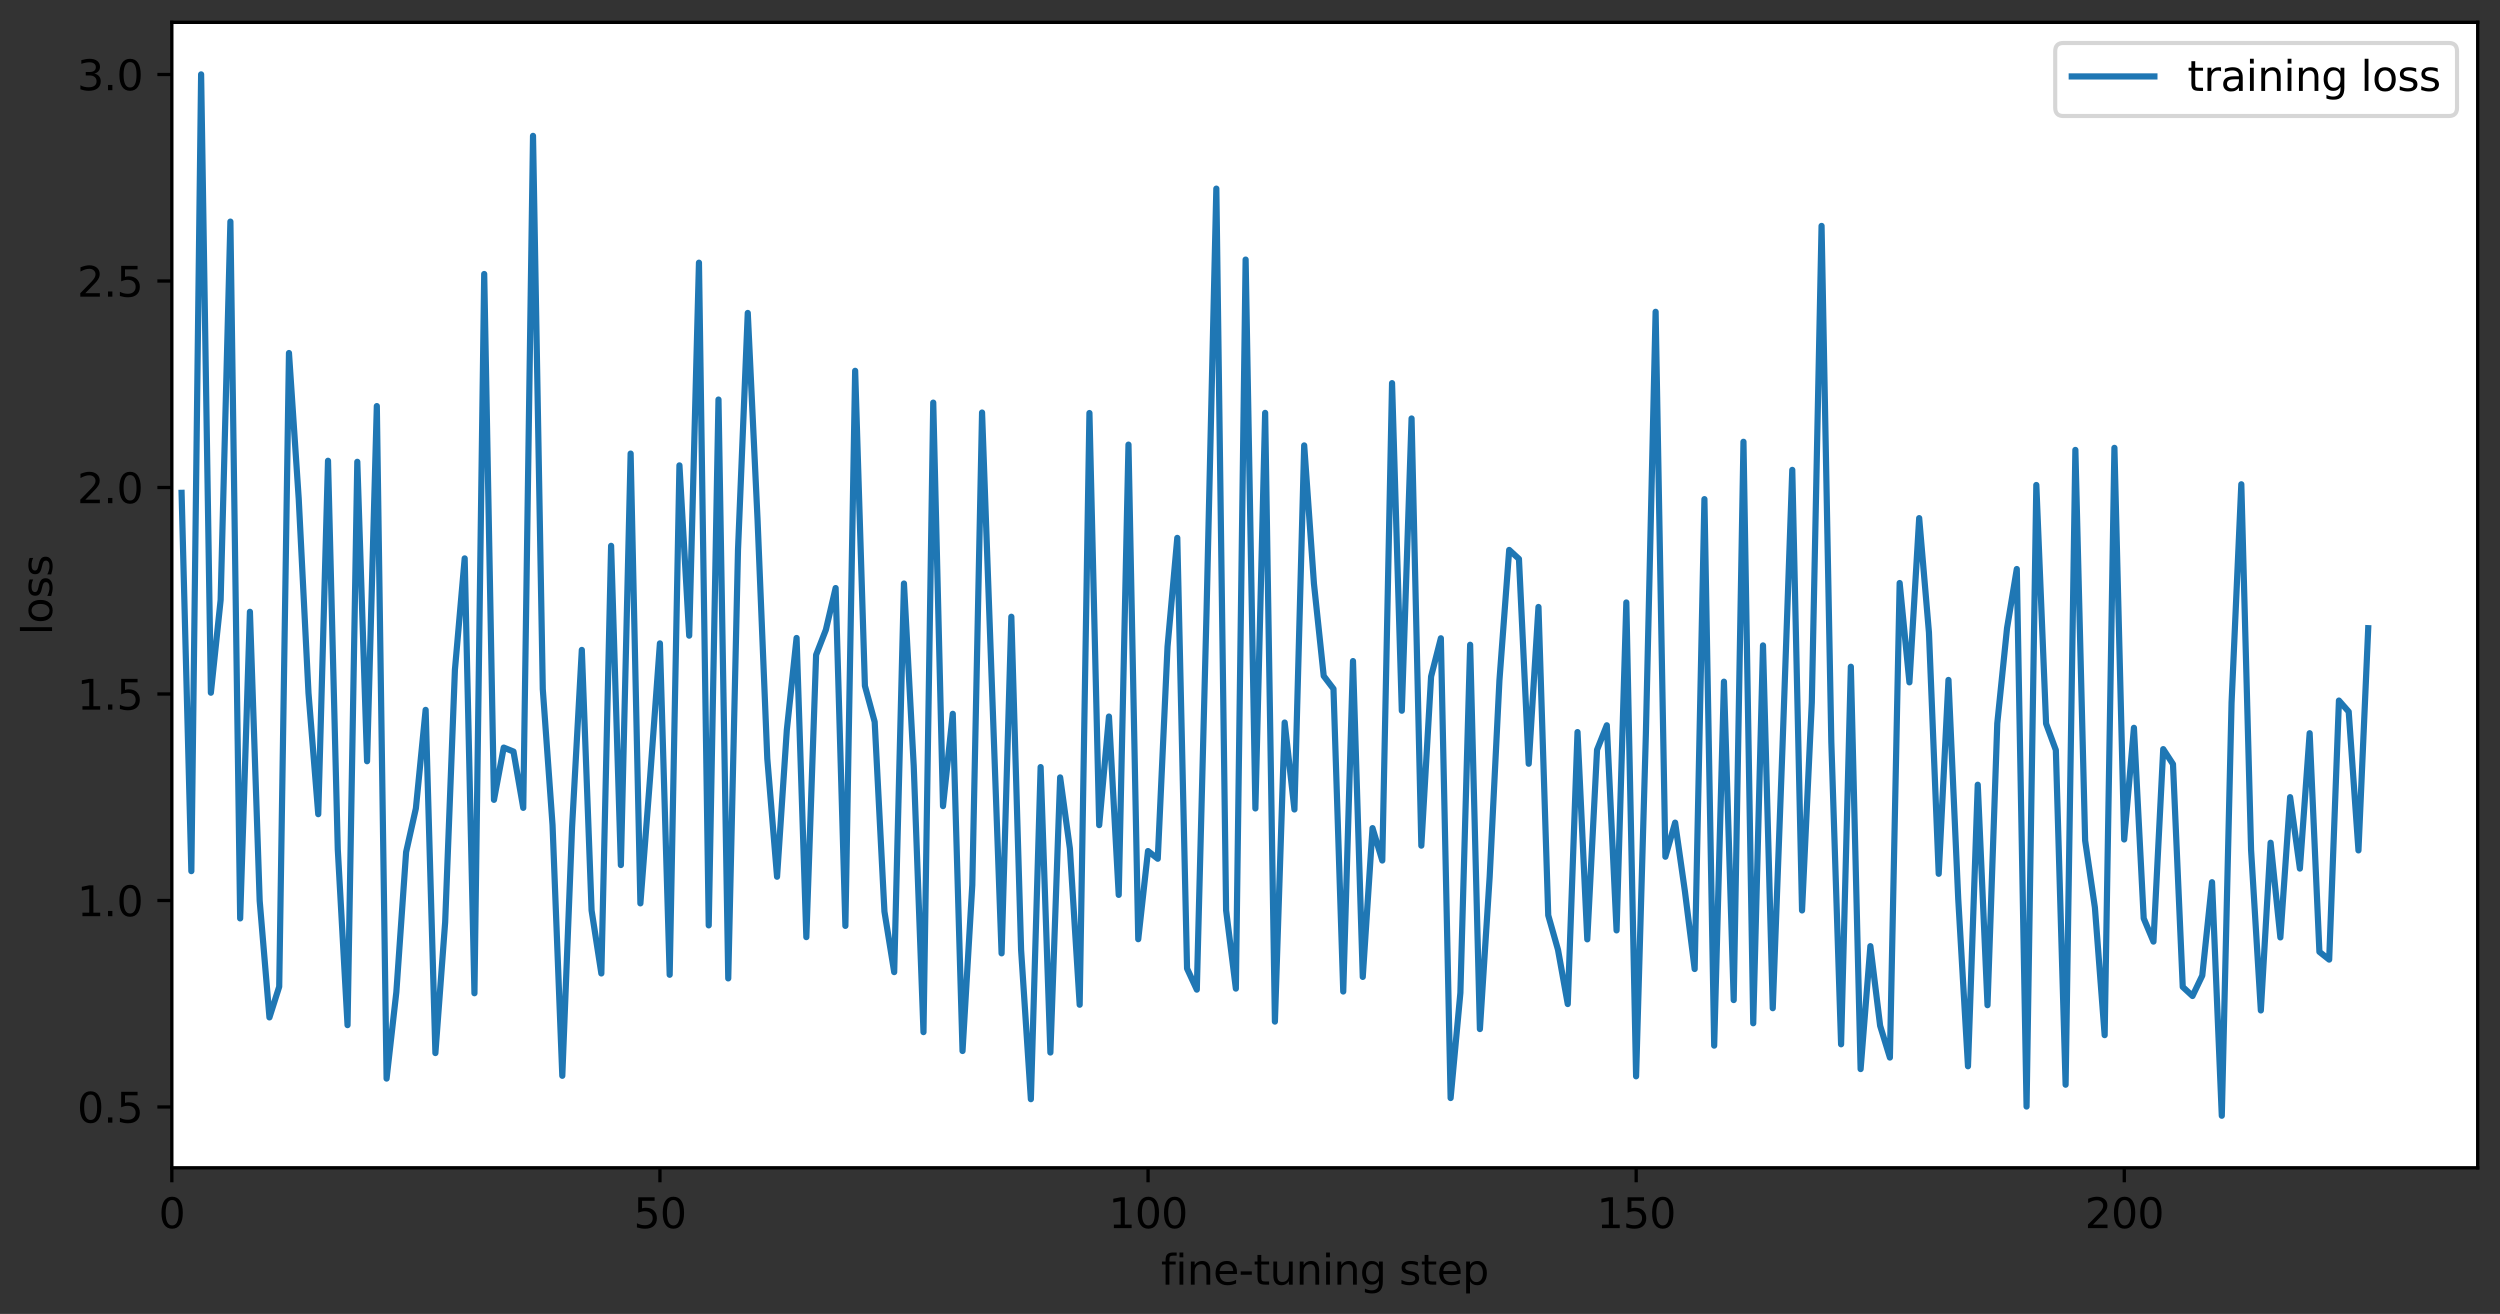 <?xml version="1.0" encoding="UTF-8" standalone="no"?>
<svg
   width="604.981pt"
   height="317.956pt"
   viewBox="0 0 604.981 317.956"
   version="1.1"
   id="svg8920"
   sodipodi:docname="stackoverflow-inverse-finetune-loss.svg"
   inkscape:version="1.1.2 (0a00cf5339, 2022-02-04)"
   xmlns:inkscape="http://www.inkscape.org/namespaces/inkscape"
   xmlns:sodipodi="http://sodipodi.sourceforge.net/DTD/sodipodi-0.dtd"
   xmlns:xlink="http://www.w3.org/1999/xlink"
   xmlns="http://www.w3.org/2000/svg"
   xmlns:svg="http://www.w3.org/2000/svg"
   xmlns:rdf="http://www.w3.org/1999/02/22-rdf-syntax-ns#"
   xmlns:cc="http://creativecommons.org/ns#"
   xmlns:dc="http://purl.org/dc/elements/1.1/">
  <rect x="0" y="0" width="604.981" height="317.956" fill="#333333" stroke="none"/>
  <sodipodi:namedview
     id="namedview8922"
     pagecolor="#ffffff"
     bordercolor="#666666"
     borderopacity="1.0"
     inkscape:pageshadow="2"
     inkscape:pageopacity="0.0"
     inkscape:pagecheckerboard="0"
     inkscape:document-units="pt"
     showgrid="false"
     fit-margin-top="5"
     fit-margin-left="5"
     fit-margin-right="5"
     fit-margin-bottom="5"
     inkscape:zoom="1.3020833"
     inkscape:cx="415.488"
     inkscape:cy="188.928"
     inkscape:window-width="2554"
     inkscape:window-height="1365"
     inkscape:window-x="1920"
     inkscape:window-y="32"
     inkscape:window-maximized="1"
     inkscape:current-layer="svg8920" />
  <defs
     id="defs8602">
    <style
       type="text/css"
       id="style8600">*{stroke-linejoin: round; stroke-linecap: butt}</style>
  </defs>
  <g
     id="axes_1"
     transform="translate(-48.419,-37.8)">
    <g
       id="patch_2">
      <path
         d="M 90,320.4 H 648 V 43.2 H 90 Z"
         style="fill:#ffffff"
         id="path8607" />
    </g>
    <g
       id="matplotlib.axis_1">
      <g
         id="xtick_1">
        <g
           id="line2d_1">
          <defs
             id="defs8611">
            <path
               id="m3d6b777eca"
               d="M 0,0 V 3.5"
               style="stroke:#000000;stroke-width:0.8" />
          </defs>
          <g
             id="g8615">
            <use
               xlink:href="#m3d6b777eca"
               x="90"
               y="320.4"
               style="stroke:#000000;stroke-width:0.8"
               id="use8613"
               width="100%"
               height="100%" />
          </g>
        </g>
        <g
           id="text_1">
          <!-- 0 -->
          <g
             transform="matrix(0.1,0,0,-0.1,86.819,334.998)"
             id="g8623">
            <defs
               id="defs8619">
              <path
                 id="DejaVuSans-30"
                 d="m 2034,4250 q -487,0 -733,-480 -245,-479 -245,-1442 0,-959 245,-1439 246,-480 733,-480 491,0 736,480 246,480 246,1439 0,963 -246,1442 -245,480 -736,480 z m 0,500 q 785,0 1199,-621 414,-620 414,-1801 0,-1178 -414,-1799 -414,-620 -1199,-620 -784,0 -1198,620 -414,621 -414,1799 0,1181 414,1801 414,621 1198,621 z"
                 transform="scale(0.016)" />
            </defs>
            <use
               xlink:href="#DejaVuSans-30"
               id="use8621"
               x="0"
               y="0"
               width="100%"
               height="100%" />
          </g>
        </g>
      </g>
      <g
         id="xtick_2">
        <g
           id="line2d_2">
          <g
             id="g8629">
            <use
               xlink:href="#m3d6b777eca"
               x="208.12"
               y="320.4"
               style="stroke:#000000;stroke-width:0.8"
               id="use8627"
               width="100%"
               height="100%" />
          </g>
        </g>
        <g
           id="text_2">
          <!-- 50 -->
          <g
             transform="matrix(0.1,0,0,-0.1,201.758,334.998)"
             id="g8639">
            <defs
               id="defs8633">
              <path
                 id="DejaVuSans-35"
                 d="M 691,4666 H 3169 V 4134 H 1269 V 2991 q 137,47 274,70 138,23 276,23 781,0 1237,-428 457,-428 457,-1159 Q 3513,744 3044,326 2575,-91 1722,-91 1428,-91 1123,-41 819,9 494,109 v 635 q 281,-153 581,-228 300,-75 634,-75 541,0 856,284 316,284 316,772 0,487 -316,771 -315,285 -856,285 -253,0 -505,-56 -251,-56 -513,-175 z"
                 transform="scale(0.016)" />
            </defs>
            <use
               xlink:href="#DejaVuSans-35"
               id="use8635"
               x="0"
               y="0"
               width="100%"
               height="100%" />
            <use
               xlink:href="#DejaVuSans-30"
               x="63.623"
               id="use8637"
               y="0"
               width="100%"
               height="100%" />
          </g>
        </g>
      </g>
      <g
         id="xtick_3">
        <g
           id="line2d_3">
          <g
             id="g8645">
            <use
               xlink:href="#m3d6b777eca"
               x="326.24"
               y="320.4"
               style="stroke:#000000;stroke-width:0.8"
               id="use8643"
               width="100%"
               height="100%" />
          </g>
        </g>
        <g
           id="text_3">
          <!-- 100 -->
          <g
             transform="matrix(0.1,0,0,-0.1,316.697,334.998)"
             id="g8657">
            <defs
               id="defs8649">
              <path
                 id="DejaVuSans-31"
                 d="M 794,531 H 1825 V 4091 L 703,3866 v 575 l 1116,225 h 631 V 531 H 3481 V 0 H 794 Z"
                 transform="scale(0.016)" />
            </defs>
            <use
               xlink:href="#DejaVuSans-31"
               id="use8651"
               x="0"
               y="0"
               width="100%"
               height="100%" />
            <use
               xlink:href="#DejaVuSans-30"
               x="63.623"
               id="use8653"
               y="0"
               width="100%"
               height="100%" />
            <use
               xlink:href="#DejaVuSans-30"
               x="127.246"
               id="use8655"
               y="0"
               width="100%"
               height="100%" />
          </g>
        </g>
      </g>
      <g
         id="xtick_4">
        <g
           id="line2d_4">
          <g
             id="g8663">
            <use
               xlink:href="#m3d6b777eca"
               x="444.361"
               y="320.4"
               style="stroke:#000000;stroke-width:0.8"
               id="use8661"
               width="100%"
               height="100%" />
          </g>
        </g>
        <g
           id="text_4">
          <!-- 150 -->
          <g
             transform="matrix(0.1,0,0,-0.1,434.817,334.998)"
             id="g8672">
            <use
               xlink:href="#DejaVuSans-31"
               id="use8666"
               x="0"
               y="0"
               width="100%"
               height="100%" />
            <use
               xlink:href="#DejaVuSans-35"
               x="63.623"
               id="use8668"
               y="0"
               width="100%"
               height="100%" />
            <use
               xlink:href="#DejaVuSans-30"
               x="127.246"
               id="use8670"
               y="0"
               width="100%"
               height="100%" />
          </g>
        </g>
      </g>
      <g
         id="xtick_5">
        <g
           id="line2d_5">
          <g
             id="g8678">
            <use
               xlink:href="#m3d6b777eca"
               x="562.481"
               y="320.4"
               style="stroke:#000000;stroke-width:0.8"
               id="use8676"
               width="100%"
               height="100%" />
          </g>
        </g>
        <g
           id="text_5">
          <!-- 200 -->
          <g
             transform="matrix(0.1,0,0,-0.1,552.937,334.998)"
             id="g8690">
            <defs
               id="defs8682">
              <path
                 id="DejaVuSans-32"
                 d="M 1228,531 H 3431 V 0 H 469 v 531 q 359,372 979,998 621,627 780,809 303,340 423,576 121,236 121,464 0,372 -261,606 -261,235 -680,235 -297,0 -627,-103 -329,-103 -704,-313 v 638 q 381,153 712,231 332,78 607,78 725,0 1156,-363 431,-362 431,-968 0,-288 -108,-546 -107,-257 -392,-607 -78,-91 -497,-524 Q 1991,1309 1228,531 Z"
                 transform="scale(0.016)" />
            </defs>
            <use
               xlink:href="#DejaVuSans-32"
               id="use8684"
               x="0"
               y="0"
               width="100%"
               height="100%" />
            <use
               xlink:href="#DejaVuSans-30"
               x="63.623"
               id="use8686"
               y="0"
               width="100%"
               height="100%" />
            <use
               xlink:href="#DejaVuSans-30"
               x="127.246"
               id="use8688"
               y="0"
               width="100%"
               height="100%" />
          </g>
        </g>
      </g>
      <g
         id="text_6">
        <!-- fine-tuning step -->
        <g
           transform="matrix(0.1,0,0,-0.1,329.367,348.677)"
           id="g8739">
          <defs
             id="defs8705">
            <path
               id="DejaVuSans-66"
               d="m 2375,4863 v -479 h -550 q -309,0 -430,-125 -120,-125 -120,-450 v -309 h 947 V 3053 H 1275 V 0 H 697 V 3053 H 147 v 447 h 550 v 244 q 0,584 272,851 272,268 862,268 z"
               transform="scale(0.016)" />
            <path
               id="DejaVuSans-69"
               d="m 603,3500 h 575 V 0 H 603 Z m 0,1363 h 575 V 4134 H 603 Z"
               transform="scale(0.016)" />
            <path
               id="DejaVuSans-6e"
               d="M 3513,2113 V 0 h -575 v 2094 q 0,497 -194,743 -194,247 -581,247 -466,0 -735,-297 -269,-296 -269,-809 V 0 H 581 v 3500 h 578 v -544 q 207,316 486,472 280,156 646,156 603,0 912,-373 310,-373 310,-1098 z"
               transform="scale(0.016)" />
            <path
               id="DejaVuSans-65"
               d="M 3597,1894 V 1613 H 953 q 38,-594 358,-905 320,-311 892,-311 331,0 642,81 311,81 618,244 V 178 Q 3153,47 2828,-22 2503,-91 2169,-91 1331,-91 842,396 353,884 353,1716 q 0,859 464,1363 464,505 1252,505 706,0 1117,-455 411,-454 411,-1235 z m -575,169 q -6,471 -264,752 -258,282 -683,282 -481,0 -770,-272 -289,-272 -333,-766 z"
               transform="scale(0.016)" />
            <path
               id="DejaVuSans-2d"
               d="M 313,2009 H 1997 V 1497 H 313 Z"
               transform="scale(0.016)" />
            <path
               id="DejaVuSans-74"
               d="M 1172,4494 V 3500 H 2356 V 3053 H 1172 V 1153 q 0,-428 117,-550 117,-122 477,-122 h 590 V 0 H 1766 Q 1100,0 847,248 594,497 594,1153 V 3053 H 172 v 447 h 422 v 994 z"
               transform="scale(0.016)" />
            <path
               id="DejaVuSans-75"
               d="m 544,1381 v 2119 h 575 V 1403 q 0,-497 193,-746 194,-248 582,-248 465,0 735,297 271,297 271,810 v 1984 h 575 V 0 H 2900 V 538 Q 2691,219 2414,64 2138,-91 1772,-91 1169,-91 856,284 544,659 544,1381 Z m 1447,2203 z"
               transform="scale(0.016)" />
            <path
               id="DejaVuSans-67"
               d="m 2906,1791 q 0,625 -258,968 -257,344 -723,344 -462,0 -720,-344 -258,-343 -258,-968 0,-622 258,-966 258,-344 720,-344 466,0 723,344 258,344 258,966 z M 3481,434 q 0,-893 -397,-1329 -396,-436 -1215,-436 -303,0 -572,45 -269,45 -522,139 v 559 q 253,-137 500,-202 247,-66 503,-66 566,0 847,295 281,295 281,892 V 616 Q 2728,306 2450,153 2172,0 1784,0 1141,0 747,490 353,981 353,1791 q 0,812 394,1302 394,491 1037,491 388,0 666,-153 278,-153 456,-462 v 531 h 575 z"
               transform="scale(0.016)" />
            <path
               id="DejaVuSans-20"
               transform="scale(0.016)"
               d="" />
            <path
               id="DejaVuSans-73"
               d="m 2834,3397 v -544 q -243,125 -506,187 -262,63 -544,63 -428,0 -642,-131 -214,-131 -214,-394 0,-200 153,-314 153,-114 616,-217 l 197,-44 q 612,-131 870,-370 258,-239 258,-667 0,-488 -386,-773 Q 2250,-91 1575,-91 1294,-91 989,-36 684,19 347,128 v 594 q 319,-166 628,-249 309,-82 613,-82 406,0 624,139 219,139 219,392 0,234 -158,359 -157,125 -692,241 l -200,47 q -534,112 -772,345 -237,233 -237,639 0,494 350,762 350,269 994,269 318,0 599,-47 282,-46 519,-140 z"
               transform="scale(0.016)" />
            <path
               id="DejaVuSans-70"
               d="M 1159,525 V -1331 H 581 v 4831 h 578 v -531 q 182,312 458,463 277,152 661,152 638,0 1036,-506 399,-506 399,-1331 0,-825 -399,-1332 -398,-506 -1036,-506 -384,0 -661,152 -276,152 -458,464 z m 1957,1222 q 0,634 -261,995 -261,361 -717,361 -457,0 -718,-361 -261,-361 -261,-995 0,-634 261,-995 261,-361 718,-361 456,0 717,361 261,361 261,995 z"
               transform="scale(0.016)" />
          </defs>
          <use
             xlink:href="#DejaVuSans-66"
             id="use8707"
             x="0"
             y="0"
             width="100%"
             height="100%" />
          <use
             xlink:href="#DejaVuSans-69"
             x="35.205"
             id="use8709"
             y="0"
             width="100%"
             height="100%" />
          <use
             xlink:href="#DejaVuSans-6e"
             x="62.988"
             id="use8711"
             y="0"
             width="100%"
             height="100%" />
          <use
             xlink:href="#DejaVuSans-65"
             x="126.367"
             id="use8713"
             y="0"
             width="100%"
             height="100%" />
          <use
             xlink:href="#DejaVuSans-2d"
             x="187.891"
             id="use8715"
             y="0"
             width="100%"
             height="100%" />
          <use
             xlink:href="#DejaVuSans-74"
             x="223.975"
             id="use8717"
             y="0"
             width="100%"
             height="100%" />
          <use
             xlink:href="#DejaVuSans-75"
             x="263.184"
             id="use8719"
             y="0"
             width="100%"
             height="100%" />
          <use
             xlink:href="#DejaVuSans-6e"
             x="326.562"
             id="use8721"
             y="0"
             width="100%"
             height="100%" />
          <use
             xlink:href="#DejaVuSans-69"
             x="389.941"
             id="use8723"
             y="0"
             width="100%"
             height="100%" />
          <use
             xlink:href="#DejaVuSans-6e"
             x="417.725"
             id="use8725"
             y="0"
             width="100%"
             height="100%" />
          <use
             xlink:href="#DejaVuSans-67"
             x="481.104"
             id="use8727"
             y="0"
             width="100%"
             height="100%" />
          <use
             xlink:href="#DejaVuSans-20"
             x="544.58"
             id="use8729"
             y="0"
             width="100%"
             height="100%" />
          <use
             xlink:href="#DejaVuSans-73"
             x="576.367"
             id="use8731"
             y="0"
             width="100%"
             height="100%" />
          <use
             xlink:href="#DejaVuSans-74"
             x="628.467"
             id="use8733"
             y="0"
             width="100%"
             height="100%" />
          <use
             xlink:href="#DejaVuSans-65"
             x="667.676"
             id="use8735"
             y="0"
             width="100%"
             height="100%" />
          <use
             xlink:href="#DejaVuSans-70"
             x="729.199"
             id="use8737"
             y="0"
             width="100%"
             height="100%" />
        </g>
      </g>
    </g>
    <g
       id="matplotlib.axis_2">
      <g
         id="ytick_1">
        <g
           id="line2d_6">
          <defs
             id="defs8744">
            <path
               id="mf5a48472f6"
               d="M 0,0 H -3.5"
               style="stroke:#000000;stroke-width:0.8" />
          </defs>
          <g
             id="g8748">
            <use
               xlink:href="#mf5a48472f6"
               x="90"
               y="305.681"
               style="stroke:#000000;stroke-width:0.8"
               id="use8746"
               width="100%"
               height="100%" />
          </g>
        </g>
        <g
           id="text_7">
          <!-- 0.5 -->
          <g
             transform="matrix(0.1,0,0,-0.1,67.097,309.48)"
             id="g8760">
            <defs
               id="defs8752">
              <path
                 id="DejaVuSans-2e"
                 d="m 684,794 h 660 V 0 H 684 Z"
                 transform="scale(0.016)" />
            </defs>
            <use
               xlink:href="#DejaVuSans-30"
               id="use8754"
               x="0"
               y="0"
               width="100%"
               height="100%" />
            <use
               xlink:href="#DejaVuSans-2e"
               x="63.623"
               id="use8756"
               y="0"
               width="100%"
               height="100%" />
            <use
               xlink:href="#DejaVuSans-35"
               x="95.41"
               id="use8758"
               y="0"
               width="100%"
               height="100%" />
          </g>
        </g>
      </g>
      <g
         id="ytick_2">
        <g
           id="line2d_7">
          <g
             id="g8766">
            <use
               xlink:href="#mf5a48472f6"
               x="90"
               y="255.711"
               style="stroke:#000000;stroke-width:0.8"
               id="use8764"
               width="100%"
               height="100%" />
          </g>
        </g>
        <g
           id="text_8">
          <!-- 1.0 -->
          <g
             transform="matrix(0.1,0,0,-0.1,67.097,259.51)"
             id="g8775">
            <use
               xlink:href="#DejaVuSans-31"
               id="use8769"
               x="0"
               y="0"
               width="100%"
               height="100%" />
            <use
               xlink:href="#DejaVuSans-2e"
               x="63.623"
               id="use8771"
               y="0"
               width="100%"
               height="100%" />
            <use
               xlink:href="#DejaVuSans-30"
               x="95.41"
               id="use8773"
               y="0"
               width="100%"
               height="100%" />
          </g>
        </g>
      </g>
      <g
         id="ytick_3">
        <g
           id="line2d_8">
          <g
             id="g8781">
            <use
               xlink:href="#mf5a48472f6"
               x="90"
               y="205.741"
               style="stroke:#000000;stroke-width:0.8"
               id="use8779"
               width="100%"
               height="100%" />
          </g>
        </g>
        <g
           id="text_9">
          <!-- 1.5 -->
          <g
             transform="matrix(0.1,0,0,-0.1,67.097,209.54)"
             id="g8790">
            <use
               xlink:href="#DejaVuSans-31"
               id="use8784"
               x="0"
               y="0"
               width="100%"
               height="100%" />
            <use
               xlink:href="#DejaVuSans-2e"
               x="63.623"
               id="use8786"
               y="0"
               width="100%"
               height="100%" />
            <use
               xlink:href="#DejaVuSans-35"
               x="95.41"
               id="use8788"
               y="0"
               width="100%"
               height="100%" />
          </g>
        </g>
      </g>
      <g
         id="ytick_4">
        <g
           id="line2d_9">
          <g
             id="g8796">
            <use
               xlink:href="#mf5a48472f6"
               x="90"
               y="155.77"
               style="stroke:#000000;stroke-width:0.8"
               id="use8794"
               width="100%"
               height="100%" />
          </g>
        </g>
        <g
           id="text_10">
          <!-- 2.0 -->
          <g
             transform="matrix(0.1,0,0,-0.1,67.097,159.57)"
             id="g8805">
            <use
               xlink:href="#DejaVuSans-32"
               id="use8799"
               x="0"
               y="0"
               width="100%"
               height="100%" />
            <use
               xlink:href="#DejaVuSans-2e"
               x="63.623"
               id="use8801"
               y="0"
               width="100%"
               height="100%" />
            <use
               xlink:href="#DejaVuSans-30"
               x="95.41"
               id="use8803"
               y="0"
               width="100%"
               height="100%" />
          </g>
        </g>
      </g>
      <g
         id="ytick_5">
        <g
           id="line2d_10">
          <g
             id="g8811">
            <use
               xlink:href="#mf5a48472f6"
               x="90"
               y="105.8"
               style="stroke:#000000;stroke-width:0.8"
               id="use8809"
               width="100%"
               height="100%" />
          </g>
        </g>
        <g
           id="text_11">
          <!-- 2.5 -->
          <g
             transform="matrix(0.1,0,0,-0.1,67.097,109.599)"
             id="g8820">
            <use
               xlink:href="#DejaVuSans-32"
               id="use8814"
               x="0"
               y="0"
               width="100%"
               height="100%" />
            <use
               xlink:href="#DejaVuSans-2e"
               x="63.623"
               id="use8816"
               y="0"
               width="100%"
               height="100%" />
            <use
               xlink:href="#DejaVuSans-35"
               x="95.41"
               id="use8818"
               y="0"
               width="100%"
               height="100%" />
          </g>
        </g>
      </g>
      <g
         id="ytick_6">
        <g
           id="line2d_11">
          <g
             id="g8826">
            <use
               xlink:href="#mf5a48472f6"
               x="90"
               y="55.83"
               style="stroke:#000000;stroke-width:0.8"
               id="use8824"
               width="100%"
               height="100%" />
          </g>
        </g>
        <g
           id="text_12">
          <!-- 3.0 -->
          <g
             transform="matrix(0.1,0,0,-0.1,67.097,59.629)"
             id="g8838">
            <defs
               id="defs8830">
              <path
                 id="DejaVuSans-33"
                 d="m 2597,2516 q 453,-97 707,-404 255,-306 255,-756 0,-690 -475,-1069 -475,-378 -1350,-378 -293,0 -604,58 -311,58 -642,174 v 609 q 262,-153 574,-231 313,-78 654,-78 593,0 904,234 311,234 311,681 0,413 -289,645 -289,233 -804,233 h -544 v 519 h 569 q 465,0 712,186 247,186 247,536 0,359 -255,551 -254,193 -729,193 -260,0 -557,-57 -297,-56 -653,-174 v 562 q 360,100 674,150 314,50 592,50 719,0 1137,-327 419,-326 419,-882 0,-388 -222,-655 -222,-267 -631,-370 z"
                 transform="scale(0.016)" />
            </defs>
            <use
               xlink:href="#DejaVuSans-33"
               id="use8832"
               x="0"
               y="0"
               width="100%"
               height="100%" />
            <use
               xlink:href="#DejaVuSans-2e"
               x="63.623"
               id="use8834"
               y="0"
               width="100%"
               height="100%" />
            <use
               xlink:href="#DejaVuSans-30"
               x="95.41"
               id="use8836"
               y="0"
               width="100%"
               height="100%" />
          </g>
        </g>
      </g>
      <g
         id="text_13">
        <!-- loss -->
        <g
           transform="matrix(0,-0.1,-0.1,0,61.017,191.458)"
           id="g8854">
          <defs
             id="defs8844">
            <path
               id="DejaVuSans-6c"
               d="m 603,4863 h 575 V 0 H 603 Z"
               transform="scale(0.016)" />
            <path
               id="DejaVuSans-6f"
               d="m 1959,3097 q -462,0 -731,-361 -269,-361 -269,-989 0,-628 267,-989 268,-361 733,-361 460,0 728,362 269,363 269,988 0,622 -269,986 -268,364 -728,364 z m 0,487 q 750,0 1178,-488 429,-487 429,-1349 Q 3566,888 3137,398 2709,-91 1959,-91 1206,-91 779,398 353,888 353,1747 q 0,862 426,1349 427,488 1180,488 z"
               transform="scale(0.016)" />
          </defs>
          <use
             xlink:href="#DejaVuSans-6c"
             id="use8846"
             x="0"
             y="0"
             width="100%"
             height="100%" />
          <use
             xlink:href="#DejaVuSans-6f"
             x="27.783"
             id="use8848"
             y="0"
             width="100%"
             height="100%" />
          <use
             xlink:href="#DejaVuSans-73"
             x="88.965"
             id="use8850"
             y="0"
             width="100%"
             height="100%" />
          <use
             xlink:href="#DejaVuSans-73"
             x="141.064"
             id="use8852"
             y="0"
             width="100%"
             height="100%" />
        </g>
      </g>
    </g>
    <g
       id="line2d_12">
      <path
         d="m 92.362,157.06 2.362,91.546 L 97.087,55.8 l 2.362,149.631 2.362,-22.447 2.362,-91.555 2.362,168.62 2.362,-74.196 2.362,69.948 2.362,28.203 2.362,-7.436 2.362,-153.339 2.362,35.319 2.362,46.972 2.362,29.303 2.362,-85.519 2.362,94.024 2.362,42.545 2.362,-136.319 2.362,72.457 2.362,-85.939 2.362,162.733 2.362,-20.938 2.362,-33.86 2.362,-10.574 2.362,-23.846 2.362,83.041 2.362,-31.661 2.362,-61.074 2.362,-26.964 2.362,105.227 2.362,-174.046 2.362,127.244 2.362,-12.642 2.362,0.959 2.362,13.622 2.362,-162.613 2.362,133.86 2.362,32.91 2.362,60.684 2.362,-60.164 2.362,-42.894 2.362,63.042 2.362,15.251 2.362,-103.478 2.362,77.244 2.362,-99.571 2.362,108.845 2.362,-30.622 2.362,-32.291 2.362,80.192 2.362,-123.267 2.362,41.205 2.362,-90.256 2.362,160.365 2.362,-127.244 2.362,140.077 2.362,-103.728 2.362,-57.306 2.362,49.93 2.362,57.926 2.362,28.573 2.362,-35.489 2.362,-22.287 2.362,72.387 2.362,-68.289 2.362,-6.066 2.362,-10.114 2.362,81.751 2.362,-134.32 2.362,76.245 2.362,8.705 2.362,45.893 2.362,14.661 2.362,-94.034 2.362,44.134 2.362,64.422 2.362,-152.329 2.362,97.642 2.362,-22.337 2.362,81.591 2.362,-40.166 2.362,-114.332 4.725,130.872 2.362,-81.452 2.362,80.642 2.362,36.099 2.362,-80.362 2.362,69.069 2.362,-66.57 2.362,17.24 2.362,37.768 2.362,-143.185 2.362,99.721 2.362,-26.274 2.362,43.154 2.362,-108.955 2.362,119.679 2.362,-21.327 2.362,1.859 2.362,-51.309 2.362,-26.334 2.362,104.208 2.362,5.107 2.362,-91.795 2.362,-102.039 2.362,174.646 2.362,18.939 2.362,-176.415 2.362,132.821 2.362,-95.723 2.362,147.302 2.362,-72.367 2.362,21.037 2.362,-88.098 2.362,33.47 2.362,22.327 2.362,3.108 2.362,73.246 2.362,-79.962 2.362,76.425 2.362,-35.999 2.362,7.835 2.362,-115.521 2.362,79.273 2.362,-70.718 2.362,103.368 2.362,-40.926 2.362,-9.254 2.362,111.254 2.362,-25.455 2.362,-84.23 2.362,92.995 2.362,-36.858 2.362,-47.492 2.362,-31.591 2.362,2.169 2.362,49.57 2.362,-37.937 2.362,74.606 2.362,8.345 2.362,13.132 2.362,-65.811 2.362,50.16 2.362,-45.863 2.362,-5.936 2.362,49.63 2.362,-79.353 2.362,114.662 2.362,-82.651 2.362,-102.349 2.362,131.862 2.362,-8.245 2.362,16.6 2.362,18.819 2.362,-113.702 2.362,132.241 2.362,-88.068 2.362,77.044 2.362,-135.1 2.362,140.716 2.362,-91.436 2.362,87.788 2.362,-63.412 2.362,-66.85 2.362,106.607 2.362,-50.38 2.362,-115.271 2.362,124.886 2.362,73.156 2.362,-91.366 2.362,97.362 2.362,-29.742 2.362,19.259 2.362,7.695 2.362,-114.832 2.362,24.036 2.362,-39.736 2.362,27.654 2.362,58.405 2.362,-46.902 2.362,52.968 2.362,40.516 2.362,-68.129 2.362,53.348 2.362,-68.179 2.362,-23.066 2.362,-14.301 2.362,130.073 2.362,-150.41 2.362,57.746 2.362,6.406 2.362,80.972 2.362,-153.609 2.362,94.514 2.362,16.21 2.362,30.892 2.362,-142.115 2.362,94.764 2.362,-27.014 2.362,46.113 2.362,5.617 2.362,-46.572 2.362,3.628 2.362,53.918 2.362,2.189 2.362,-4.947 2.362,-22.587 2.362,56.516 2.362,-99.941 2.362,-52.869 2.362,88.507 2.362,38.817 2.362,-40.576 2.362,22.906 2.362,-33.94 2.362,17.28 2.362,-32.751 2.362,52.899 2.362,1.879 2.362,-62.683 2.362,2.688 2.362,33.57 2.362,-53.778 v 0"
         clip-path="url(#pa29f6e476c)"
         style="fill:none;stroke:#1f77b4;stroke-width:1.5;stroke-linecap:square"
         id="path8858" />
    </g>
    <g
       id="patch_3">
      <path
         d="M 90,320.4 V 43.2"
         style="fill:none;stroke:#000000;stroke-width:0.8;stroke-linecap:square;stroke-linejoin:miter"
         id="path8861" />
    </g>
    <g
       id="patch_4">
      <path
         d="M 648,320.4 V 43.2"
         style="fill:none;stroke:#000000;stroke-width:0.8;stroke-linecap:square;stroke-linejoin:miter"
         id="path8864" />
    </g>
    <g
       id="patch_5">
      <path
         d="M 90,320.4 H 648"
         style="fill:none;stroke:#000000;stroke-width:0.8;stroke-linecap:square;stroke-linejoin:miter"
         id="path8867" />
    </g>
    <g
       id="patch_6">
      <path
         d="M 90,43.2 H 648"
         style="fill:none;stroke:#000000;stroke-width:0.8;stroke-linecap:square;stroke-linejoin:miter"
         id="path8870" />
    </g>
    <g
       id="legend_1">
      <g
         id="patch_7">
        <path
           d="M 547.767,65.878 H 641 q 2,0 2,-2 V 50.2 q 0,-2 -2,-2 h -93.233 q -2,0 -2,2 v 13.678 q 0,2 2,2 z"
           style="opacity:0.8;fill:#ffffff;stroke:#cccccc;stroke-linejoin:miter"
           id="path8873" />
      </g>
      <g
         id="line2d_13">
        <path
           d="m 549.767,56.298 h 10 10"
           style="fill:none;stroke:#1f77b4;stroke-width:1.5;stroke-linecap:square"
           id="path8876" />
      </g>
      <g
         id="text_14">
        <!-- training loss -->
        <g
           transform="matrix(0.1,0,0,-0.1,577.767,59.798)"
           id="g8909">
          <defs
             id="defs8881">
            <path
               id="DejaVuSans-72"
               d="m 2631,2963 q -97,56 -211,82 -114,27 -251,27 -488,0 -749,-317 -261,-317 -261,-911 V 0 H 581 v 3500 h 578 v -544 q 182,319 472,473 291,155 707,155 59,0 131,-8 72,-7 159,-23 z"
               transform="scale(0.016)" />
            <path
               id="DejaVuSans-61"
               d="m 2194,1759 q -697,0 -966,-159 -269,-159 -269,-544 0,-306 202,-486 202,-179 548,-179 479,0 768,339 289,339 289,901 v 128 z m 1147,238 V 0 H 2766 V 531 Q 2569,213 2275,61 1981,-91 1556,-91 q -537,0 -855,302 -317,302 -317,808 0,590 395,890 396,300 1180,300 h 807 v 57 q 0,397 -261,614 -261,217 -733,217 -300,0 -585,-72 -284,-72 -546,-216 v 532 q 315,122 612,182 297,61 578,61 760,0 1135,-394 375,-393 375,-1193 z"
               transform="scale(0.016)" />
          </defs>
          <use
             xlink:href="#DejaVuSans-74"
             id="use8883"
             x="0"
             y="0"
             width="100%"
             height="100%" />
          <use
             xlink:href="#DejaVuSans-72"
             x="39.209"
             id="use8885"
             y="0"
             width="100%"
             height="100%" />
          <use
             xlink:href="#DejaVuSans-61"
             x="80.322"
             id="use8887"
             y="0"
             width="100%"
             height="100%" />
          <use
             xlink:href="#DejaVuSans-69"
             x="141.602"
             id="use8889"
             y="0"
             width="100%"
             height="100%" />
          <use
             xlink:href="#DejaVuSans-6e"
             x="169.385"
             id="use8891"
             y="0"
             width="100%"
             height="100%" />
          <use
             xlink:href="#DejaVuSans-69"
             x="232.764"
             id="use8893"
             y="0"
             width="100%"
             height="100%" />
          <use
             xlink:href="#DejaVuSans-6e"
             x="260.547"
             id="use8895"
             y="0"
             width="100%"
             height="100%" />
          <use
             xlink:href="#DejaVuSans-67"
             x="323.926"
             id="use8897"
             y="0"
             width="100%"
             height="100%" />
          <use
             xlink:href="#DejaVuSans-20"
             x="387.402"
             id="use8899"
             y="0"
             width="100%"
             height="100%" />
          <use
             xlink:href="#DejaVuSans-6c"
             x="419.189"
             id="use8901"
             y="0"
             width="100%"
             height="100%" />
          <use
             xlink:href="#DejaVuSans-6f"
             x="446.973"
             id="use8903"
             y="0"
             width="100%"
             height="100%" />
          <use
             xlink:href="#DejaVuSans-73"
             x="508.154"
             id="use8905"
             y="0"
             width="100%"
             height="100%" />
          <use
             xlink:href="#DejaVuSans-73"
             x="560.254"
             id="use8907"
             y="0"
             width="100%"
             height="100%" />
        </g>
      </g>
    </g>
  </g>
  <defs
     id="defs8918">
    <clipPath
       id="pa29f6e476c">
      <rect
         x="90"
         y="43.2"
         width="558"
         height="277.2"
         id="rect8915" />
    </clipPath>
  </defs>
</svg>
